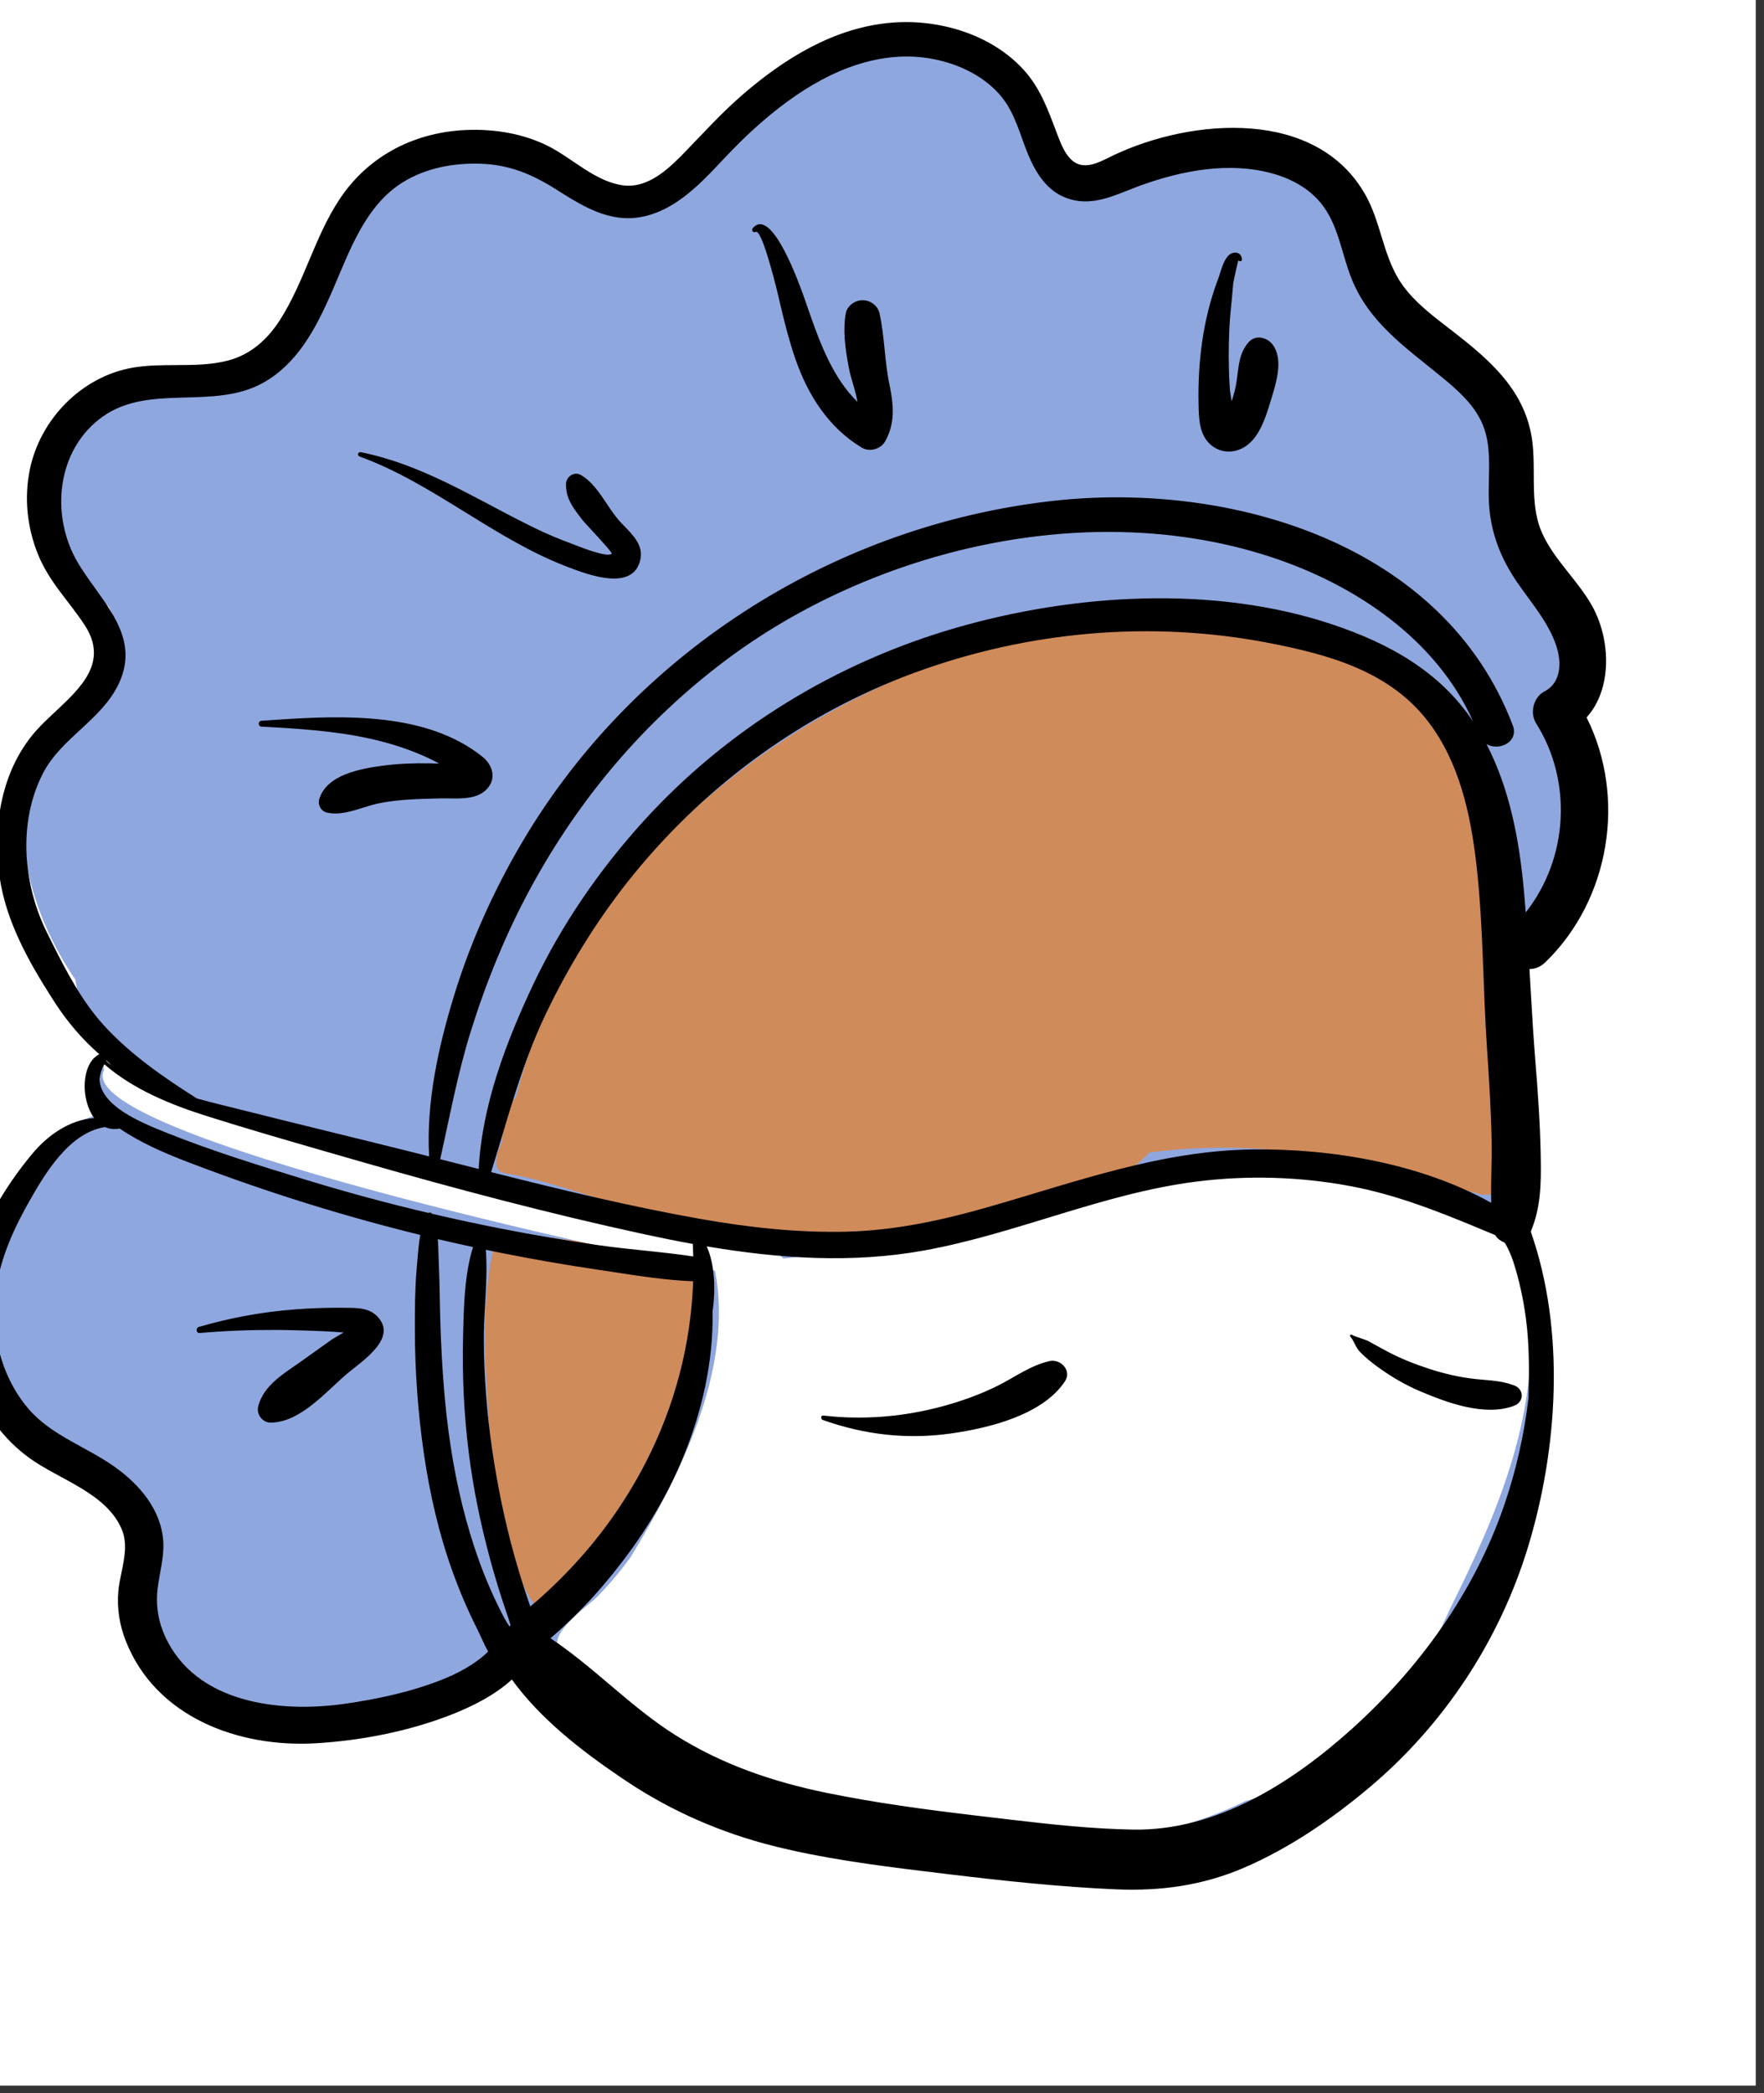 <?xml version="1.0" encoding="utf-8"?>
<svg width="177px" height="210px" viewBox="0 0 177 210" version="1.1" xmlns:xlink="http://www.w3.org/1999/xlink" xmlns="http://www.w3.org/2000/svg">
  <rect x="0" y="0" width="177" height="210" fill="#333333" stroke="none"/>
  <desc>Created with Lunacy</desc>
  <defs>
    <rect width="176.172" height="209.25" id="artboard_1" />
    <clipPath id="clip_1">
      <use xlink:href="#artboard_1" clip-rule="evenodd" />
    </clipPath>
  </defs>
  <g id="head/doctor-nurse-2" clip-path="url(#clip_1)">
    <use xlink:href="#artboard_1" stroke="none" fill="#FFFFFF" />
    <path d="M157.844 68.272C156.999 66.612 156.776 66.864 158.237 65.393C163.601 57.378 150.163 51.195 152.272 42.727C153.603 34.044 143.596 31.02 139.074 24.457C135.987 16.437 134.324 10.217 124.706 10.547C118.602 9.472 112.243 16.104 107.252 13.49C105.451 12.193 105.016 10.423 104.37 8.84C98.93 -7.118 79.576 1.376 71.731 12.024C68.546 16.624 61.486 17.728 57.009 13.466C48.58 7.02 36.764 12.514 34.378 22.299C30.972 32.769 24.965 34.886 14.721 34.573C3.894 36.872 4.757 50.07 11.663 56.461C17.519 67.529 0.134 68.535 3.514 82.761C4.254 86.53 5.959 90.437 8.305 93.862C8.599 95.825 9.293 97.717 10.308 99.428C10.775 100.215 11.323 100.96 11.91 101.664C11.789 101.726 11.669 101.793 11.557 101.869C10.202 102.782 9.55 104.471 10.032 106.047C10.18 106.533 10.431 106.987 10.755 107.383C9.765 107.624 8.824 107.999 8.052 108.444C5.59 109.859 4.102 112.571 3.828 115.336C-1.319 122.56 -1.729 134.5 5.4 139.291C8.907 141.711 13.64 143.021 15.579 147.539C17.287 151.714 14.197 154.934 16.026 158.846C22.076 172.255 44.205 168.384 52.727 159.76C66.344 180.082 92.405 180.65 114.572 182.146C142.979 180.848 160.981 143.896 152.119 119.558C152.119 119.558 151.791 118.626 151.793 118.626C154.759 109.596 151.509 99.178 151.692 89.824C160.005 89.544 161.367 74.304 157.844 68.272" transform="translate(-0.743 4.428)" id="background" fill="#8FA7DF" stroke="none" />
    <path d="M98.779 9.618C65.942 -14.36 12.65 9.566 3.14 47.559C2.184 48.756 1.888 50.396 1.714 51.888L1.678 52.206C1.216 53.152 0.496 55.154 2.169 55.299C7.18 56.124 12.195 58.43 17.253 59.262C28.035 62.217 39.395 61.914 50.198 59.214C54.744 57.844 63.826 56.791 66.644 53.202C73.025 52.336 79.501 52.657 85.819 53.822C90.431 54.69 94.835 56.118 99.373 57.24C101.86 58.204 104.507 55.489 102.239 53.465C101.726 49.273 101.642 44.884 101.557 40.461C101.35 29.688 101.14 18.716 94.72 9.909C95.426 10.445 96.099 11.024 96.735 11.648C98.054 12.95 100.098 10.924 98.779 9.618ZM2.335 61.284C1.168 61.166 0.662 62.141 0.811 63.048C-0.299 68.156 -0.056 73.462 0.294 78.664L0.45 80.94C0.748 83.625 3.203 103.214 7.679 98.537C11.22 93.939 29.284 64.337 17.674 63.458C12.608 62.466 7.471 61.79 2.335 61.284Z" transform="translate(48.66 62.438)" id="✋-Skin" fill="#D08B5B" fill-rule="evenodd" stroke="none" />
    <path d="M143.052 24.315C142.265 15.508 133.18 12.122 125.409 11.73C118.886 9.772 111.908 10.701 105.44 12.482C92.931 14.245 80.914 18.523 68.297 19.705C66.118 17.416 62.271 17.555 59.3 16.775C50.572 14.885 41.907 12.721 33.254 10.523C27.481 9.06 21.754 7.445 16.013 5.867C11.069 3.926 4.722 4.111 0.941 0.134C0.525 -0.242 -0.109 0.239 0.159 0.763C-3.419 7.322 54.621 19.611 61.45 20.927C63.347 30.671 57.991 41.434 53.013 49.615C51.956 51.097 50.769 52.486 49.487 53.783C48.097 55.016 43.223 58.519 47.048 59.507C50.993 67.659 60.265 70.903 68.589 72.897C83.522 78.145 99.743 81.352 114.636 74.154C126.21 70.708 130.44 65.251 135.294 54.658C139.965 45.275 144.373 34.997 143.052 24.315" transform="translate(10.295 106.567)" id="😷-Face-Mask" fill="#FFFFFF" stroke="none" />
    <path d="M106.509 4.879C103.25 1.225 97.896 -0.355 93.095 0.066C87.397 0.566 82.427 3.648 78.207 7.302C76.195 9.044 74.433 10.979 72.591 12.886C70.975 14.561 68.85 16.699 66.287 16.387C63.465 16.042 61.161 13.662 58.706 12.433C56.286 11.221 53.509 10.746 50.809 10.817C45.498 10.956 40.757 13.315 37.812 17.737C35.285 21.531 34.253 26.084 31.793 29.91C30.56 31.829 28.886 33.353 26.629 33.95C24.915 34.402 23.136 34.409 21.355 34.416C19.895 34.422 18.435 34.428 17.007 34.679C11.889 35.577 7.757 39.85 6.716 44.864C6.124 47.721 6.432 50.67 7.516 53.375C8.639 56.177 10.61 58.05 12.219 60.515C14.615 64.186 11.87 66.753 9.27 69.183C8.571 69.837 7.883 70.48 7.308 71.132C3.829 75.079 2.948 80.717 3.676 85.775C4.31 90.184 6.56 94.223 8.951 97.952L9.256 98.426C10.523 100.38 11.992 102.076 13.679 103.557C11.856 104.478 11.783 108.108 13.169 109.962C10.739 110.127 8.539 111.63 6.905 113.604C4.522 116.479 2.438 119.874 1.187 123.387C-1.393 130.628 0.157 139.282 6.592 144.017C9.586 146.221 14.352 147.528 15.922 151.198C16.52 152.595 16.213 154.074 15.91 155.535C15.777 156.174 15.645 156.81 15.589 157.435C15.438 159.149 15.711 160.844 16.343 162.441C19.369 170.083 27.656 173.142 35.403 172.688C39.96 172.42 44.732 171.489 48.989 169.824C51.026 169.027 53.341 167.891 55.076 166.293C57.934 170.234 62.005 173.403 66.033 176.129L66.582 176.498C71.092 179.511 76.081 181.678 81.348 183C86.236 184.227 91.271 184.896 96.278 185.509L99.072 185.849C104.582 186.511 110.135 187.105 115.679 187.344C120.157 187.537 124.395 186.96 128.522 185.184C133.091 183.218 137.297 180.335 141.088 177.151C148.618 170.826 154.181 162.371 157.036 152.999C160.041 143.131 160.803 131.297 157.314 121.355C158.328 118.937 158.359 116.523 158.314 113.926L158.304 113.437C158.243 110.312 158.012 107.192 157.762 104.077C157.59 101.923 157.458 99.765 157.333 97.606L157.183 95.016C157.724 95.013 158.282 94.808 158.78 94.326C165.275 88.034 166.929 77.766 162.913 69.767C165.515 66.89 165.325 61.952 163.502 58.641C162.079 56.057 159.733 54.045 158.487 51.346C157.624 49.475 157.619 47.42 157.614 45.372C157.611 44.273 157.609 43.176 157.473 42.11C156.833 37.075 153.376 34.05 149.61 31.119L148.431 30.207C146.79 28.933 145.118 27.557 144.045 25.777C142.482 23.187 142.228 20.035 140.75 17.387C135.844 8.593 123.323 9.65 115.501 13.335C115.35 13.406 115.193 13.485 115.03 13.566C113.924 14.117 112.577 14.79 111.483 14.025C110.702 13.479 110.262 12.452 109.913 11.546L109.314 9.976C108.609 8.141 107.87 6.405 106.509 4.879ZM98.389 3.947C93.121 2.515 87.941 4.386 83.588 7.361C81.318 8.912 79.214 10.767 77.295 12.727C75.686 14.369 74.206 16.124 72.363 17.52C70.612 18.848 68.538 19.807 66.287 19.663C63.746 19.501 61.557 18.073 59.472 16.76C57.077 15.253 54.804 14.305 51.935 14.212C49.253 14.125 46.517 14.623 44.206 16.03C40.371 18.365 38.812 22.933 37.122 26.828L36.879 27.386C35.37 30.798 33.519 34.291 30.137 36.181C25.132 38.98 18.767 36.244 14.056 39.562C9.349 42.878 8.73 49.555 11.553 54.285C12.063 55.14 12.66 55.97 13.255 56.798C15.361 59.729 17.447 62.631 15.594 66.463C13.858 70.05 9.858 71.833 8.035 75.359C5.501 80.259 6.016 86.494 8.42 91.334L9.025 92.551C10.45 95.399 11.984 98.287 14.125 100.644C16.769 103.555 20.125 105.875 23.472 107.996C24.845 108.373 26.231 108.712 27.612 109.055L28.647 109.313C34.031 110.67 39.43 111.963 44.815 113.314L46.774 113.81C46.471 108.393 47.703 102.811 49.273 97.683C51.039 91.919 53.636 86.276 56.8 81.139C68.107 62.791 87.764 50.488 109.28 48.049C127.236 46.014 148.606 52.349 155.505 70.56C156.14 72.239 154.139 73.164 152.874 72.448C155.215 76.97 156.166 82.118 156.626 87.144C156.692 87.87 156.753 88.597 156.809 89.325C161.046 83.966 161.547 76.203 157.845 70.352C157.21 69.35 157.566 67.792 158.614 67.195L158.689 67.155C160.376 66.295 160.414 64.239 159.886 62.619C159.107 60.227 157.341 58.246 155.941 56.201C154.308 53.815 153.321 51.31 153.128 48.418C153.073 47.58 153.092 46.718 153.112 45.851C153.158 43.892 153.203 41.91 152.377 40.127C151.55 38.341 150.028 36.975 148.529 35.738L148.374 35.61C144.763 32.645 141.038 30.131 139.28 25.618C138.316 23.141 137.998 20.326 136.281 18.199C135.031 16.652 133.241 15.695 131.341 15.177C127.044 14.005 122.426 14.878 118.316 16.337L118.042 16.436C117.674 16.572 117.308 16.718 116.941 16.864C114.948 17.658 112.957 18.451 110.784 17.674C108.782 16.96 107.661 15.166 106.886 13.305C106.066 11.337 105.589 9.186 104.211 7.499C102.747 5.706 100.604 4.549 98.389 3.947ZM84.519 27.965C83.982 26.418 81.173 18.44 79.249 20.674C79.071 20.88 79.291 21.187 79.544 21.054C80.126 20.749 81.408 25.808 81.748 27.212L82.047 28.485C82.467 30.264 82.919 32.047 83.515 33.771C84.766 37.393 86.818 40.655 90.165 42.686C90.951 43.163 92.075 42.867 92.526 42.071C93.528 40.304 93.39 38.509 93.013 36.603L92.951 36.301C92.46 33.947 92.482 31.503 91.957 29.18C91.827 28.606 91.302 28.113 90.738 27.969C90.406 27.884 90.141 27.888 89.81 27.969C89.261 28.104 88.697 28.612 88.591 29.18C88.275 30.86 88.516 32.625 88.82 34.311L88.9 34.749C89.081 35.72 89.56 36.94 89.754 38.104C87.34 35.751 86.058 32.376 84.945 29.191L84.519 27.965ZM127.523 23.138C128.01 23.078 128.308 23.357 128.336 23.812C128.349 24.015 128.079 24.049 127.979 23.907C127.949 23.864 127.481 26.027 127.46 26.215C127.41 26.67 127.381 27.126 127.337 27.582L127.236 28.616C127.169 29.305 127.107 29.994 127.073 30.687C126.979 32.599 126.98 34.531 127.097 36.444L127.131 36.965C127.136 37.029 127.213 37.506 127.296 38.048C127.407 37.708 127.511 37.365 127.602 37.02C128.049 35.321 127.788 33.45 129.017 32.102C129.734 31.314 130.912 31.645 131.452 32.413C132.354 33.697 131.942 35.564 131.484 37.12L131.126 38.301C130.688 39.73 130.127 41.41 128.96 42.37C127.808 43.318 126.178 43.363 125.085 42.305C124.031 41.286 124.011 39.722 123.98 38.362C123.887 34.185 124.406 29.917 125.861 25.982L125.978 25.672C126.231 25.012 126.57 23.256 127.523 23.138ZM39.921 43.153L39.885 43.148C39.625 43.129 39.54 43.491 39.801 43.587C47.224 46.294 53.22 51.811 60.609 54.642L60.687 54.672C62.661 55.428 67.219 57.176 67.963 53.967C68.291 52.553 67.304 51.541 66.39 50.602C66.303 50.513 66.216 50.423 66.131 50.335L65.997 50.193C64.62 48.719 63.78 46.504 62.032 45.457C61.355 45.051 60.538 45.58 60.511 46.324C60.466 47.628 61.104 48.589 61.859 49.568L62.188 49.99C62.278 50.105 62.609 50.464 63.017 50.907C63.913 51.879 65.181 53.255 65.093 53.341C64.675 53.749 62.11 52.742 61.055 52.328C60.966 52.292 60.887 52.262 60.822 52.236L60.254 52.023C58.948 51.521 57.68 50.928 56.432 50.299C51.021 47.575 45.954 44.366 39.921 43.153ZM76.419 64.116C91.431 52.789 113.108 47.708 131.259 53.674C139.715 56.454 147.848 61.929 151.531 70.176C148.156 65.124 143.078 62.331 137.383 60.428C125.513 56.46 111.467 57.349 99.591 60.789C87.57 64.27 76.634 70.965 68.249 80.214C63.819 85.101 60.036 90.61 57.217 96.564C54.516 102.268 52.069 108.706 51.75 115.07L47.883 114.09C48.848 109.798 49.636 105.473 50.954 101.26C52.513 96.277 54.488 91.428 56.984 86.834C61.822 77.93 68.3 70.242 76.419 64.116ZM131.111 62.308C119.199 59.986 106.806 61.112 95.441 65.295C84.458 69.338 74.768 76.379 67.39 85.394C63.846 89.725 60.855 94.543 58.449 99.583C56.013 104.685 54.668 110.031 52.995 115.384C59.913 117.129 66.861 118.815 73.869 120.059C78.782 120.93 83.776 121.492 88.774 121.357C93.561 121.228 98.2 120.225 102.786 118.915C111.588 116.399 120.14 113.223 129.419 113.109C137.342 113.011 146.301 114.52 153.347 118.468C153.318 117.399 153.341 116.33 153.363 115.256L153.363 115.255C153.384 114.275 153.405 113.291 153.387 112.3C153.33 109.165 153.128 106.035 152.918 102.908C152.516 96.921 152.552 90.873 151.901 84.909L151.842 84.386C151.263 79.405 150.127 74.24 147.014 70.178C143.144 65.13 137.086 63.473 131.111 62.308ZM29.962 70.101L31.487 69.998C38.347 69.543 46.521 69.26 52.099 73.686C53.172 74.539 53.578 75.947 52.515 77.007C51.584 77.935 50.136 77.912 48.838 77.891L48.838 77.891C48.548 77.887 48.265 77.882 47.997 77.889L46.892 77.915C45.167 77.96 43.42 78.042 41.737 78.381C41.221 78.486 40.69 78.652 40.152 78.82C38.933 79.202 37.68 79.594 36.482 79.302C35.925 79.166 35.589 78.541 35.74 78.004C36.451 75.478 39.974 74.892 42.194 74.599C43.713 74.398 45.222 74.349 46.753 74.371C47.094 74.376 47.435 74.387 47.777 74.397C47.093 74.019 46.387 73.686 45.664 73.388C44.111 72.751 42.507 72.263 40.867 71.9C37.288 71.108 33.614 70.885 29.962 70.69C29.58 70.669 29.583 70.128 29.962 70.101ZM14.369 104.245L14.409 104.171C14.568 104.342 14.727 104.515 14.89 104.682C14.715 104.541 14.542 104.393 14.369 104.245ZM13.702 106.051C13.769 105.518 13.926 105.022 14.174 104.559C17.165 107.138 20.884 108.636 24.633 109.815C28.33 110.979 32.055 112.064 35.781 113.139L40.186 114.408C49.486 117.076 58.899 119.567 68.351 121.616C69.969 121.967 71.597 122.296 73.231 122.592C73.252 123.011 73.268 123.428 73.278 123.847C70.131 123.366 66.921 123.169 63.768 122.715C60.555 122.252 57.353 121.709 54.167 121.088C51.788 120.623 49.417 120.114 47.057 119.562C46.992 119.431 46.822 119.414 46.704 119.48C42.639 118.521 38.604 117.433 34.609 116.216C29.779 114.746 24.882 113.233 20.196 111.343C17.764 110.362 13.789 108.722 13.702 106.051ZM6.545 118.508C8.175 115.608 10.627 111.423 14.257 110.862C14.683 111.051 15.171 111.117 15.722 111.012C17.763 112.421 20.337 113.506 21.989 114.152L23.124 114.588C30.567 117.417 38.162 119.792 45.89 121.688C45.706 122.669 45.651 123.691 45.559 124.663L45.512 125.209C45.35 127.21 45.337 129.219 45.343 131.227C45.355 135.403 45.653 139.561 46.259 143.694C46.851 147.734 47.773 151.737 49.168 155.581C49.868 157.51 50.677 159.406 51.605 161.239C51.925 161.87 52.263 162.718 52.693 163.49C52.456 163.721 52.21 163.944 51.947 164.151C50.775 165.072 49.403 165.779 48.018 166.326C44.932 167.545 41.553 168.267 38.274 168.733C31.769 169.657 23.308 168.685 20.256 161.911C19.662 160.592 19.384 159.136 19.482 157.694C19.53 156.976 19.659 156.271 19.788 155.567C19.982 154.504 20.176 153.443 20.091 152.346C19.847 149.178 17.658 146.67 15.149 144.904C12.294 142.896 8.851 141.805 6.533 139.088C4.443 136.638 3.297 133.336 3.163 130.149C2.987 125.924 4.507 122.132 6.545 118.508ZM139.22 116.79C134.119 115.831 128.828 115.684 123.679 116.345C114.338 117.545 105.673 121.576 96.436 123.249C89.184 124.562 81.843 124.056 74.625 122.835C75.426 124.603 75.541 127.146 75.215 129.351C75.309 134.414 74.155 139.47 72.166 144.226C70.635 147.887 68.565 151.321 66.153 154.475C64.95 156.048 63.67 157.559 62.296 158.988C61.631 159.68 60.946 160.352 60.241 161.005C59.89 161.329 59.535 161.65 59.174 161.965L58.952 162.155C63.369 165.088 66.993 169.051 71.516 171.893C76.194 174.832 81.274 176.561 86.675 177.668C91.578 178.673 96.565 179.338 101.537 179.93L105.128 180.354C109.208 180.834 113.326 181.281 117.418 181.35C125.781 181.491 133.323 176.674 139.34 171.267C146.167 165.132 151.685 157.462 154.662 148.764C155.855 145.282 156.664 141.669 157.091 138.014C157.156 135.364 157.18 132.717 156.823 130.042C156.563 128.102 156.153 126.201 155.55 124.337C155.341 123.693 155.042 123.076 154.728 122.464C154.314 122.321 153.954 122.063 153.743 121.698L153.696 121.684L151.968 120.964C147.806 119.237 143.72 117.636 139.22 116.79ZM47.644 122.109C47.702 122.817 47.709 123.534 47.733 124.241L47.749 124.663C47.846 126.746 47.839 128.83 47.914 130.914C48.06 134.937 48.329 138.978 48.944 142.959C49.551 146.894 50.477 150.788 51.843 154.534C52.531 156.421 53.339 158.262 54.275 160.042C54.433 160.344 54.632 160.656 54.842 160.976C54.873 160.926 54.908 160.878 54.941 160.829L54.711 160.102C54.672 159.981 54.632 159.861 54.591 159.742C53.968 157.934 53.404 156.106 52.903 154.261C51.945 150.737 51.203 147.146 50.75 143.522C50.27 139.682 50.085 135.802 50.18 131.934L50.217 130.48C50.287 127.996 50.439 125.257 51.18 122.904C49.998 122.65 48.819 122.385 47.644 122.109ZM52.393 128.583C52.495 126.771 52.597 124.937 52.466 123.176C52.934 123.273 53.401 123.372 53.87 123.465C57.164 124.125 60.475 124.7 63.8 125.19L64.84 125.346C67.622 125.769 70.466 126.233 73.268 126.336C73.045 132.666 71.424 138.859 68.495 144.543C66.717 147.995 64.498 151.225 61.907 154.126C60.562 155.632 59.126 157.056 57.608 158.389C57.386 158.584 57.154 158.771 56.922 158.956C56.347 157.3 55.82 155.628 55.348 153.94C54.36 150.413 53.629 146.829 53.097 143.207C52.565 139.584 52.286 135.929 52.262 132.268C52.254 131.07 52.324 129.832 52.393 128.583ZM38.868 129.003L37.761 128.993C36.279 128.989 34.799 129.045 33.321 129.158C30.016 129.41 26.849 129.996 23.665 130.916C23.339 131.011 23.384 131.56 23.748 131.528C26.332 131.301 28.943 131.208 31.538 131.218L31.606 131.219C32.333 131.225 36.022 131.29 37.983 131.46L38.194 131.479C37.719 131.767 37.223 132.029 36.905 132.255L33.944 134.366C32.239 135.582 30.2 136.719 29.63 138.856C29.413 139.67 30.038 140.534 30.907 140.52C33.889 140.474 36.457 137.372 38.573 135.586L38.621 135.545C38.796 135.399 39.002 135.237 39.224 135.062C40.894 133.748 43.505 131.692 41.475 129.766C40.772 129.099 39.8 129.019 38.868 129.003ZM139.208 131.891C139.123 131.792 139.233 131.623 139.356 131.701C139.698 131.919 140.624 132.128 141.046 132.358L142.28 133.034C142.486 133.147 142.692 133.258 142.899 133.369C144.242 134.086 145.65 134.642 147.098 135.113C148.608 135.605 150.166 135.972 151.748 136.143C153.109 136.289 154.355 136.292 155.654 136.787C156.66 137.17 156.658 138.44 155.654 138.822C152.725 139.938 148.902 138.521 146.163 137.351C144.677 136.716 143.278 135.89 141.972 134.944C141.339 134.486 140.747 134.005 140.199 133.448C139.712 132.954 139.641 132.399 139.208 131.891ZM109.031 134.343C110.141 134.095 111.274 135.298 110.586 136.351C108.363 139.755 102.926 141.074 99.124 141.609C94.721 142.229 90.453 141.74 86.27 140.249C86.046 140.169 86.062 139.775 86.33 139.807C90.302 140.277 94.396 139.933 98.255 138.89C100.153 138.377 102.031 137.709 103.791 136.836C105.521 135.977 107.121 134.77 109.031 134.343Z" transform="translate(-3.716 2.215)" id="🖍-Ink" fill="#000000" fill-rule="evenodd" stroke="none" />
  </g>
</svg>